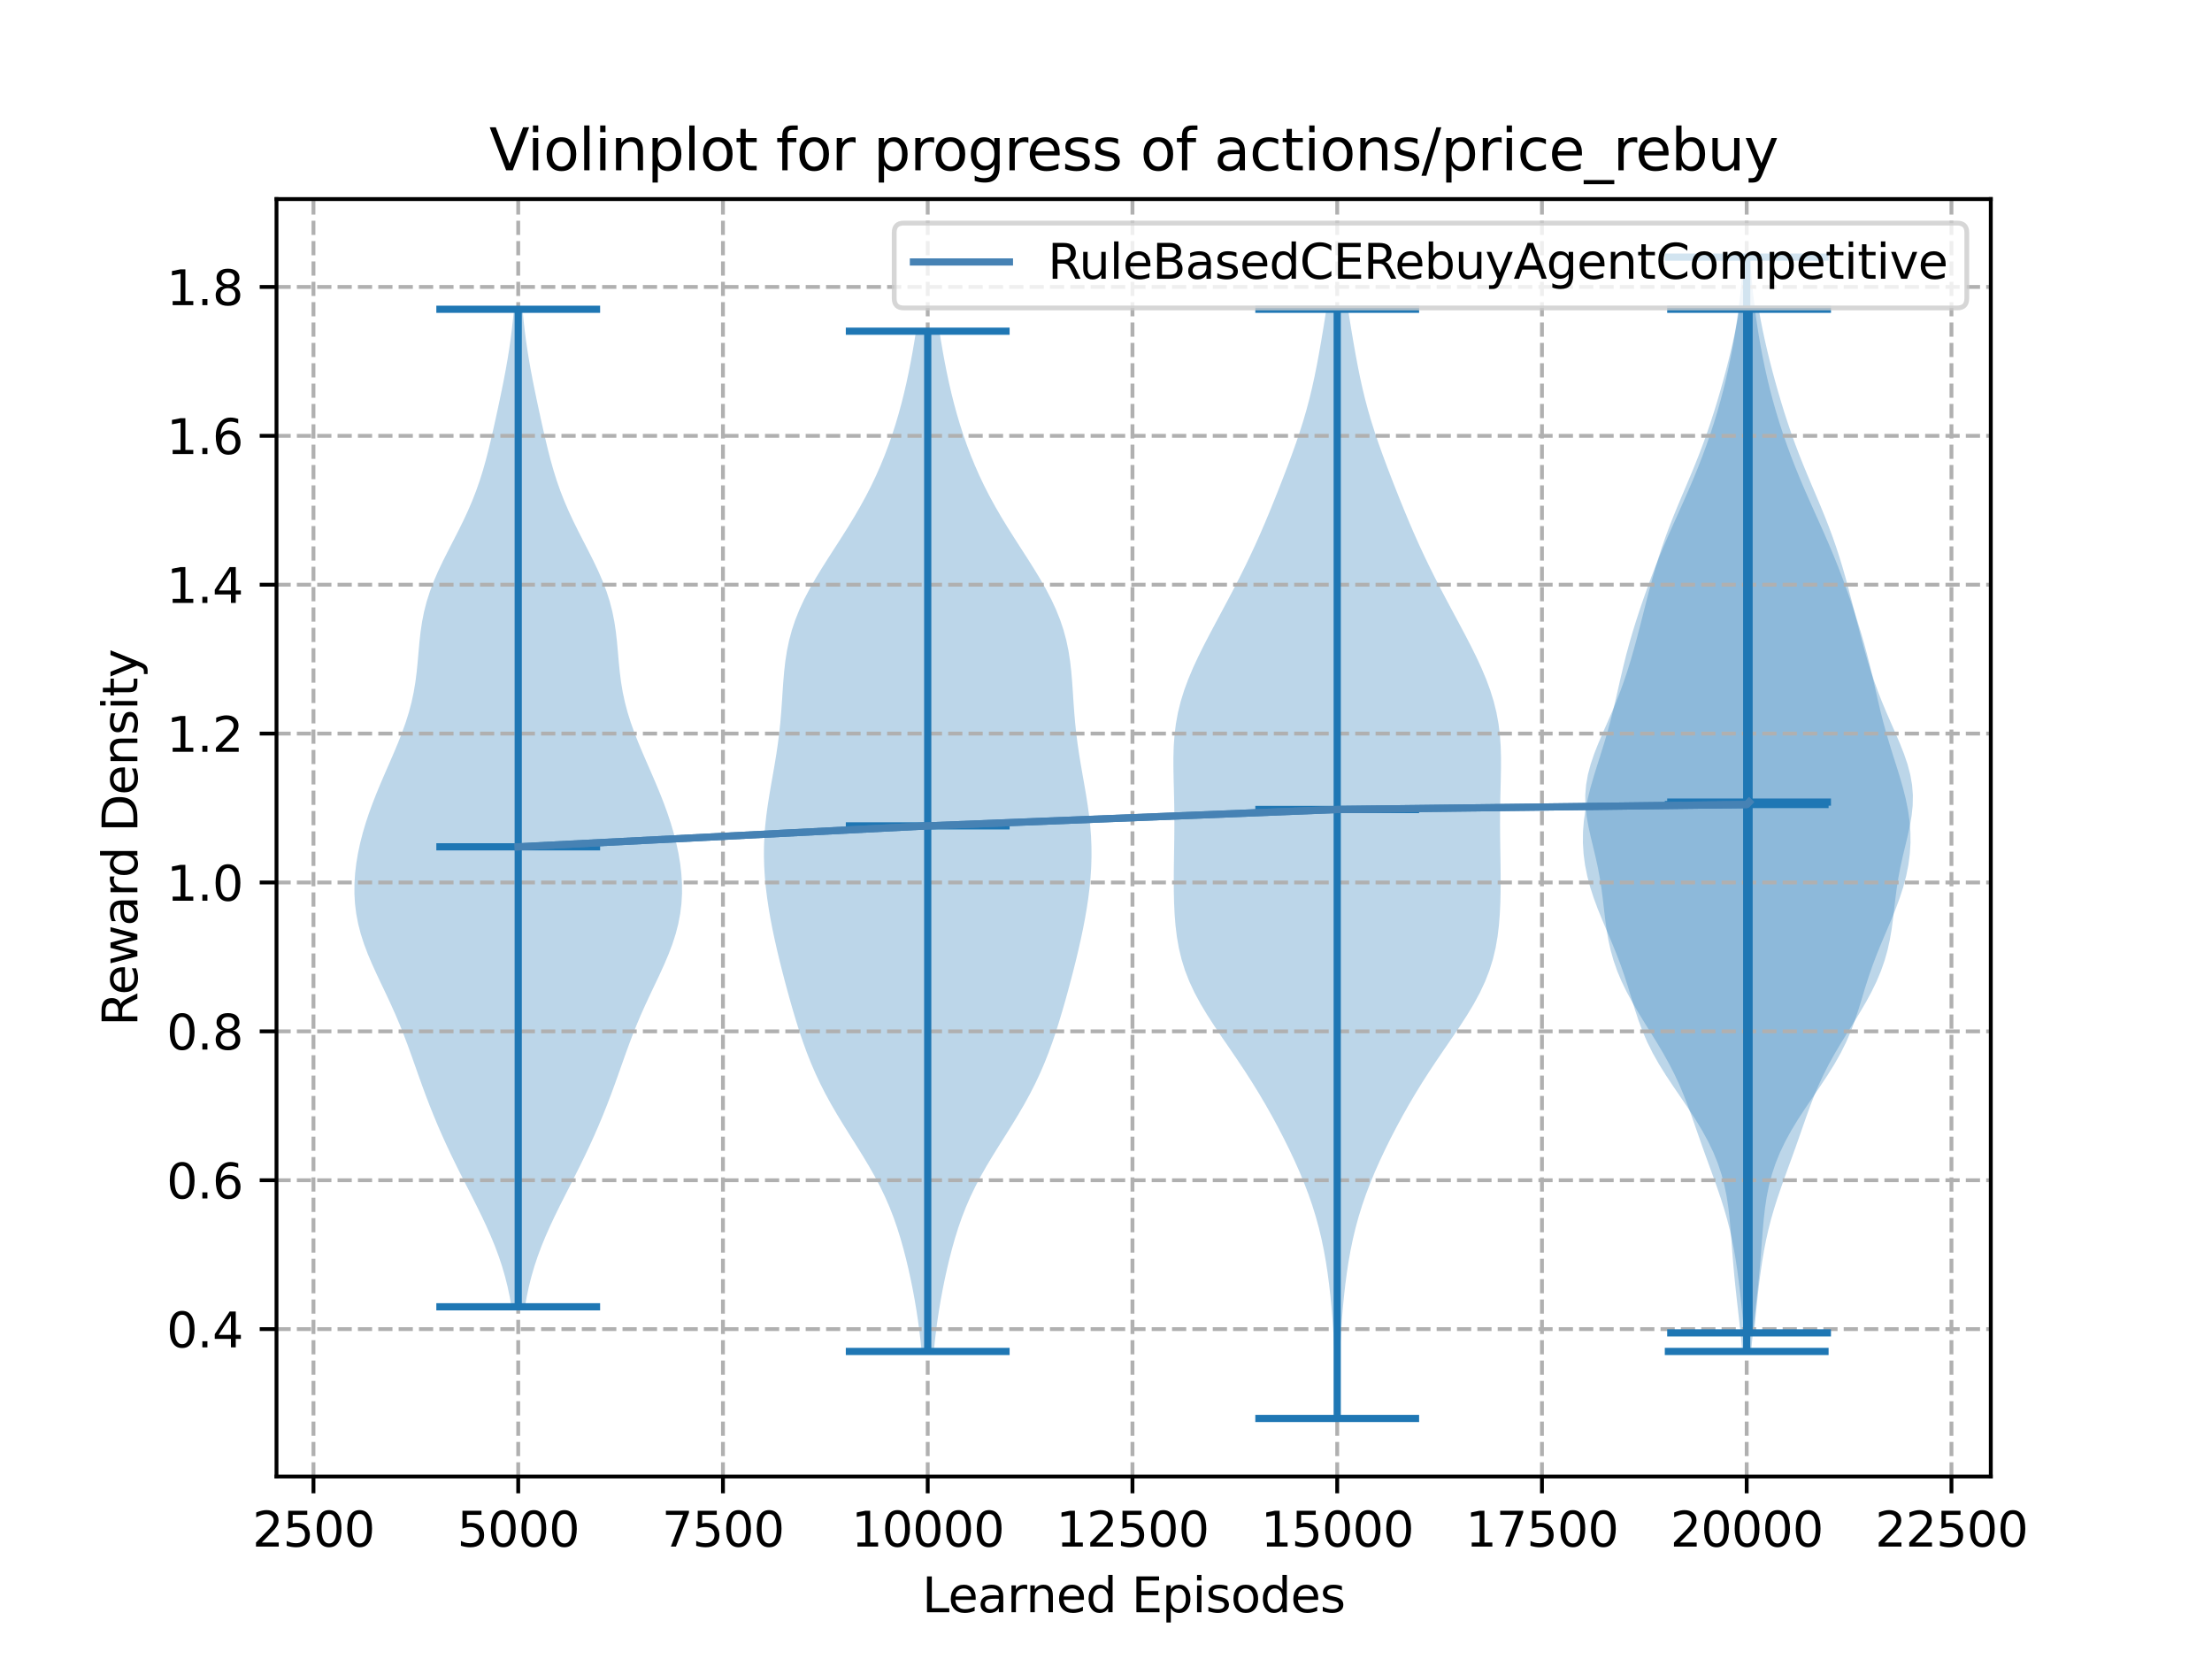 <?xml version="1.0" encoding="utf-8" standalone="no"?>
<!DOCTYPE svg PUBLIC "-//W3C//DTD SVG 1.1//EN"
  "http://www.w3.org/Graphics/SVG/1.1/DTD/svg11.dtd">
<svg xmlns:xlink="http://www.w3.org/1999/xlink" width="460.8pt" height="345.6pt" viewBox="0 0 460.8 345.6" xmlns="http://www.w3.org/2000/svg" version="1.1">
 <defs>
  <style type="text/css">*{stroke-linejoin: round; stroke-linecap: butt}</style>
 </defs>
 <g id="figure_1">
  <g id="patch_1">
   <path d="M 0 345.6 
L 460.8 345.6 
L 460.8 0 
L 0 0 
z
" style="fill: #ffffff"/>
  </g>
  <g id="axes_1">
   <g id="patch_2">
    <path d="M 57.6 307.584 
L 414.72 307.584 
L 414.72 41.472 
L 57.6 41.472 
z
" style="fill: #ffffff"/>
   </g>
   <g id="PolyCollection_1">
    <path d="M 109.357 272.226 
L 106.552 272.226 
L 106.181 270.127 
L 105.735 268.028 
L 105.208 265.929 
L 104.597 263.83 
L 103.899 261.731 
L 103.117 259.632 
L 102.256 257.533 
L 101.326 255.434 
L 100.339 253.335 
L 99.31 251.236 
L 98.254 249.137 
L 97.187 247.038 
L 96.123 244.939 
L 95.074 242.84 
L 94.052 240.741 
L 93.062 238.642 
L 92.108 236.543 
L 91.193 234.444 
L 90.318 232.345 
L 89.479 230.246 
L 88.676 228.147 
L 87.902 226.048 
L 87.149 223.949 
L 86.408 221.85 
L 85.664 219.751 
L 84.902 217.652 
L 84.108 215.553 
L 83.269 213.454 
L 82.38 211.355 
L 81.441 209.256 
L 80.463 207.157 
L 79.464 205.058 
L 78.472 202.959 
L 77.516 200.86 
L 76.627 198.761 
L 75.833 196.662 
L 75.157 194.563 
L 74.614 192.464 
L 74.212 190.365 
L 73.953 188.266 
L 73.833 186.167 
L 73.843 184.068 
L 73.976 181.969 
L 74.221 179.87 
L 74.571 177.771 
L 75.017 175.671 
L 75.554 173.572 
L 76.175 171.473 
L 76.872 169.374 
L 77.639 167.275 
L 78.465 165.176 
L 79.337 163.077 
L 80.241 160.978 
L 81.157 158.879 
L 82.066 156.78 
L 82.944 154.681 
L 83.768 152.582 
L 84.518 150.483 
L 85.176 148.384 
L 85.732 146.285 
L 86.182 144.186 
L 86.533 142.087 
L 86.8 139.988 
L 87.009 137.889 
L 87.191 135.79 
L 87.381 133.691 
L 87.617 131.592 
L 87.93 129.493 
L 88.348 127.394 
L 88.889 125.295 
L 89.56 123.196 
L 90.357 121.097 
L 91.265 118.998 
L 92.262 116.899 
L 93.317 114.8 
L 94.397 112.701 
L 95.469 110.602 
L 96.506 108.503 
L 97.483 106.404 
L 98.384 104.305 
L 99.201 102.206 
L 99.936 100.107 
L 100.595 98.008 
L 101.189 95.909 
L 101.733 93.81 
L 102.241 91.711 
L 102.724 89.612 
L 103.192 87.513 
L 103.649 85.414 
L 104.097 83.315 
L 104.534 81.216 
L 104.953 79.117 
L 105.351 77.018 
L 105.721 74.918 
L 106.059 72.819 
L 106.362 70.72 
L 106.629 68.621 
L 106.861 66.522 
L 107.06 64.423 
L 108.849 64.423 
L 108.849 64.423 
L 109.048 66.522 
L 109.28 68.621 
L 109.548 70.72 
L 109.851 72.819 
L 110.189 74.918 
L 110.559 77.018 
L 110.956 79.117 
L 111.376 81.216 
L 111.812 83.315 
L 112.26 85.414 
L 112.718 87.513 
L 113.186 89.612 
L 113.669 91.711 
L 114.177 93.81 
L 114.72 95.909 
L 115.315 98.008 
L 115.973 100.107 
L 116.708 102.206 
L 117.526 104.305 
L 118.427 106.404 
L 119.404 108.503 
L 120.44 110.602 
L 121.513 112.701 
L 122.593 114.8 
L 123.648 116.899 
L 124.644 118.998 
L 125.553 121.097 
L 126.35 123.196 
L 127.021 125.295 
L 127.562 127.394 
L 127.98 129.493 
L 128.293 131.592 
L 128.528 133.691 
L 128.719 135.79 
L 128.901 137.889 
L 129.11 139.988 
L 129.377 142.087 
L 129.728 144.186 
L 130.178 146.285 
L 130.733 148.384 
L 131.392 150.483 
L 132.142 152.582 
L 132.966 154.681 
L 133.844 156.78 
L 134.752 158.879 
L 135.669 160.978 
L 136.573 163.077 
L 137.445 165.176 
L 138.271 167.275 
L 139.037 169.374 
L 139.735 171.473 
L 140.356 173.572 
L 140.892 175.671 
L 141.339 177.771 
L 141.689 179.87 
L 141.934 181.969 
L 142.066 184.068 
L 142.077 186.167 
L 141.956 188.266 
L 141.697 190.365 
L 141.296 192.464 
L 140.753 194.563 
L 140.077 196.662 
L 139.283 198.761 
L 138.394 200.86 
L 137.437 202.959 
L 136.445 205.058 
L 135.447 207.157 
L 134.469 209.256 
L 133.53 211.355 
L 132.641 213.454 
L 131.802 215.553 
L 131.008 217.652 
L 130.246 219.751 
L 129.502 221.85 
L 128.76 223.949 
L 128.008 226.048 
L 127.234 228.147 
L 126.43 230.246 
L 125.592 232.345 
L 124.716 234.444 
L 123.802 236.543 
L 122.848 238.642 
L 121.858 240.741 
L 120.835 242.84 
L 119.787 244.939 
L 118.723 247.038 
L 117.656 249.137 
L 116.6 251.236 
L 115.57 253.335 
L 114.584 255.434 
L 113.654 257.533 
L 112.793 259.632 
L 112.011 261.731 
L 111.313 263.83 
L 110.701 265.929 
L 110.175 268.028 
L 109.729 270.127 
L 109.357 272.226 
z
" clip-path="url(#p56f4f06708)" style="fill: #1f77b4; fill-opacity: 0.3"/>
   </g>
   <g id="PolyCollection_2">
    <path d="M 194.521 281.531 
L 191.999 281.531 
L 191.775 279.384 
L 191.52 277.238 
L 191.231 275.091 
L 190.907 272.944 
L 190.547 270.797 
L 190.15 268.65 
L 189.715 266.504 
L 189.244 264.357 
L 188.732 262.21 
L 188.176 260.063 
L 187.567 257.917 
L 186.894 255.77 
L 186.146 253.623 
L 185.31 251.476 
L 184.378 249.33 
L 183.345 247.183 
L 182.213 245.036 
L 180.995 242.889 
L 179.706 240.742 
L 178.373 238.596 
L 177.02 236.449 
L 175.678 234.302 
L 174.372 232.155 
L 173.124 230.009 
L 171.948 227.862 
L 170.856 225.715 
L 169.848 223.568 
L 168.924 221.422 
L 168.075 219.275 
L 167.294 217.128 
L 166.568 214.981 
L 165.888 212.835 
L 165.243 210.688 
L 164.625 208.541 
L 164.03 206.394 
L 163.454 204.247 
L 162.897 202.101 
L 162.36 199.954 
L 161.848 197.807 
L 161.364 195.66 
L 160.912 193.514 
L 160.499 191.367 
L 160.129 189.22 
L 159.808 187.073 
L 159.542 184.927 
L 159.338 182.78 
L 159.202 180.633 
L 159.138 178.486 
L 159.151 176.339 
L 159.241 174.193 
L 159.405 172.046 
L 159.639 169.899 
L 159.931 167.752 
L 160.269 165.606 
L 160.636 163.459 
L 161.015 161.312 
L 161.387 159.165 
L 161.737 157.019 
L 162.052 154.872 
L 162.324 152.725 
L 162.549 150.578 
L 162.733 148.431 
L 162.887 146.285 
L 163.026 144.138 
L 163.175 141.991 
L 163.359 139.844 
L 163.605 137.698 
L 163.939 135.551 
L 164.386 133.404 
L 164.963 131.257 
L 165.68 129.111 
L 166.54 126.964 
L 167.538 124.817 
L 168.66 122.67 
L 169.886 120.524 
L 171.192 118.377 
L 172.55 116.23 
L 173.931 114.083 
L 175.31 111.936 
L 176.663 109.79 
L 177.969 107.643 
L 179.214 105.496 
L 180.388 103.349 
L 181.486 101.203 
L 182.508 99.056 
L 183.454 96.909 
L 184.329 94.762 
L 185.138 92.616 
L 185.885 90.469 
L 186.574 88.322 
L 187.21 86.175 
L 187.796 84.028 
L 188.335 81.882 
L 188.831 79.735 
L 189.288 77.588 
L 189.712 75.441 
L 190.106 73.295 
L 190.475 71.148 
L 190.823 69.001 
L 195.697 69.001 
L 195.697 69.001 
L 196.045 71.148 
L 196.414 73.295 
L 196.808 75.441 
L 197.232 77.588 
L 197.689 79.735 
L 198.185 81.882 
L 198.724 84.028 
L 199.31 86.175 
L 199.946 88.322 
L 200.635 90.469 
L 201.382 92.616 
L 202.191 94.762 
L 203.066 96.909 
L 204.012 99.056 
L 205.034 101.203 
L 206.132 103.349 
L 207.306 105.496 
L 208.551 107.643 
L 209.857 109.79 
L 211.21 111.936 
L 212.589 114.083 
L 213.97 116.23 
L 215.328 118.377 
L 216.634 120.524 
L 217.86 122.67 
L 218.982 124.817 
L 219.98 126.964 
L 220.84 129.111 
L 221.557 131.257 
L 222.134 133.404 
L 222.581 135.551 
L 222.915 137.698 
L 223.161 139.844 
L 223.345 141.991 
L 223.494 144.138 
L 223.633 146.285 
L 223.787 148.431 
L 223.971 150.578 
L 224.196 152.725 
L 224.468 154.872 
L 224.783 157.019 
L 225.133 159.165 
L 225.505 161.312 
L 225.884 163.459 
L 226.251 165.606 
L 226.589 167.752 
L 226.881 169.899 
L 227.115 172.046 
L 227.279 174.193 
L 227.369 176.339 
L 227.382 178.486 
L 227.318 180.633 
L 227.182 182.78 
L 226.978 184.927 
L 226.712 187.073 
L 226.391 189.22 
L 226.021 191.367 
L 225.608 193.514 
L 225.156 195.66 
L 224.672 197.807 
L 224.16 199.954 
L 223.623 202.101 
L 223.066 204.247 
L 222.49 206.394 
L 221.895 208.541 
L 221.277 210.688 
L 220.632 212.835 
L 219.952 214.981 
L 219.226 217.128 
L 218.445 219.275 
L 217.596 221.422 
L 216.672 223.568 
L 215.664 225.715 
L 214.572 227.862 
L 213.396 230.009 
L 212.148 232.155 
L 210.842 234.302 
L 209.5 236.449 
L 208.147 238.596 
L 206.814 240.742 
L 205.525 242.889 
L 204.307 245.036 
L 203.175 247.183 
L 202.142 249.33 
L 201.21 251.476 
L 200.374 253.623 
L 199.626 255.77 
L 198.953 257.917 
L 198.344 260.063 
L 197.788 262.21 
L 197.276 264.357 
L 196.805 266.504 
L 196.37 268.65 
L 195.973 270.797 
L 195.613 272.944 
L 195.289 275.091 
L 195 277.238 
L 194.745 279.384 
L 194.521 281.531 
z
" clip-path="url(#p56f4f06708)" style="fill: #1f77b4; fill-opacity: 0.3"/>
   </g>
   <g id="PolyCollection_3">
    <path d="M 278.892 295.488 
L 278.239 295.488 
L 278.215 293.154 
L 278.19 290.82 
L 278.157 288.486 
L 278.113 286.152 
L 278.051 283.818 
L 277.967 281.484 
L 277.857 279.15 
L 277.72 276.816 
L 277.555 274.482 
L 277.358 272.148 
L 277.129 269.814 
L 276.864 267.48 
L 276.557 265.146 
L 276.2 262.812 
L 275.785 260.478 
L 275.303 258.144 
L 274.746 255.81 
L 274.108 253.476 
L 273.385 251.142 
L 272.578 248.808 
L 271.689 246.474 
L 270.723 244.14 
L 269.687 241.806 
L 268.588 239.472 
L 267.432 237.138 
L 266.223 234.804 
L 264.961 232.47 
L 263.644 230.136 
L 262.268 227.802 
L 260.83 225.468 
L 259.331 223.134 
L 257.779 220.8 
L 256.19 218.466 
L 254.591 216.132 
L 253.017 213.798 
L 251.507 211.465 
L 250.105 209.131 
L 248.845 206.797 
L 247.755 204.463 
L 246.847 202.129 
L 246.123 199.795 
L 245.568 197.461 
L 245.162 195.127 
L 244.88 192.793 
L 244.695 190.459 
L 244.584 188.125 
L 244.529 185.791 
L 244.515 183.457 
L 244.53 181.123 
L 244.562 178.789 
L 244.599 176.455 
L 244.63 174.121 
L 244.645 171.787 
L 244.637 169.453 
L 244.604 167.119 
L 244.551 164.785 
L 244.492 162.451 
L 244.447 160.117 
L 244.443 157.783 
L 244.509 155.449 
L 244.673 153.115 
L 244.96 150.781 
L 245.388 148.447 
L 245.964 146.113 
L 246.689 143.779 
L 247.553 141.445 
L 248.537 139.111 
L 249.622 136.777 
L 250.781 134.443 
L 251.991 132.109 
L 253.231 129.775 
L 254.481 127.441 
L 255.726 125.107 
L 256.954 122.773 
L 258.154 120.439 
L 259.32 118.105 
L 260.445 115.771 
L 261.528 113.437 
L 262.57 111.103 
L 263.575 108.769 
L 264.548 106.435 
L 265.495 104.101 
L 266.423 101.767 
L 267.334 99.433 
L 268.226 97.099 
L 269.095 94.765 
L 269.931 92.431 
L 270.724 90.097 
L 271.465 87.763 
L 272.148 85.429 
L 272.77 83.095 
L 273.333 80.761 
L 273.845 78.427 
L 274.314 76.093 
L 274.75 73.759 
L 275.162 71.425 
L 275.557 69.091 
L 275.938 66.757 
L 276.306 64.423 
L 280.824 64.423 
L 280.824 64.423 
L 281.192 66.757 
L 281.573 69.091 
L 281.968 71.425 
L 282.38 73.759 
L 282.816 76.093 
L 283.285 78.427 
L 283.797 80.761 
L 284.361 83.095 
L 284.983 85.429 
L 285.666 87.763 
L 286.407 90.097 
L 287.2 92.431 
L 288.036 94.765 
L 288.904 97.099 
L 289.796 99.433 
L 290.707 101.767 
L 291.635 104.101 
L 292.583 106.435 
L 293.556 108.769 
L 294.56 111.103 
L 295.602 113.437 
L 296.685 115.771 
L 297.811 118.105 
L 298.976 120.439 
L 300.177 122.773 
L 301.404 125.107 
L 302.65 127.441 
L 303.9 129.775 
L 305.139 132.109 
L 306.35 134.443 
L 307.509 136.777 
L 308.593 139.111 
L 309.578 141.445 
L 310.441 143.779 
L 311.166 146.113 
L 311.743 148.447 
L 312.17 150.781 
L 312.457 153.115 
L 312.621 155.449 
L 312.687 157.783 
L 312.683 160.117 
L 312.639 162.451 
L 312.58 164.785 
L 312.527 167.119 
L 312.494 169.453 
L 312.486 171.787 
L 312.501 174.121 
L 312.532 176.455 
L 312.569 178.789 
L 312.6 181.123 
L 312.615 183.457 
L 312.601 185.791 
L 312.546 188.125 
L 312.436 190.459 
L 312.251 192.793 
L 311.968 195.127 
L 311.562 197.461 
L 311.008 199.795 
L 310.283 202.129 
L 309.376 204.463 
L 308.285 206.797 
L 307.026 209.131 
L 305.623 211.465 
L 304.114 213.798 
L 302.539 216.132 
L 300.94 218.466 
L 299.351 220.8 
L 297.799 223.134 
L 296.3 225.468 
L 294.863 227.802 
L 293.487 230.136 
L 292.17 232.47 
L 290.907 234.804 
L 289.698 237.138 
L 288.542 239.472 
L 287.443 241.806 
L 286.407 244.14 
L 285.441 246.474 
L 284.552 248.808 
L 283.745 251.142 
L 283.023 253.476 
L 282.385 255.81 
L 281.828 258.144 
L 281.346 260.478 
L 280.931 262.812 
L 280.574 265.146 
L 280.266 267.48 
L 280.001 269.814 
L 279.772 272.148 
L 279.576 274.482 
L 279.41 276.816 
L 279.273 279.15 
L 279.164 281.484 
L 279.08 283.818 
L 279.018 286.152 
L 278.973 288.486 
L 278.941 290.82 
L 278.915 293.154 
L 278.892 295.488 
z
" clip-path="url(#p56f4f06708)" style="fill: #1f77b4; fill-opacity: 0.3"/>
   </g>
   <g id="PolyCollection_4">
    <path d="M 364.796 281.531 
L 362.945 281.531 
L 362.735 279.228 
L 362.501 276.926 
L 362.251 274.623 
L 361.991 272.32 
L 361.733 270.018 
L 361.485 267.715 
L 361.257 265.412 
L 361.053 263.11 
L 360.87 260.807 
L 360.698 258.505 
L 360.521 256.202 
L 360.315 253.899 
L 360.052 251.597 
L 359.702 249.294 
L 359.237 246.991 
L 358.631 244.689 
L 357.868 242.386 
L 356.935 240.083 
L 355.834 237.781 
L 354.573 235.478 
L 353.175 233.175 
L 351.674 230.873 
L 350.112 228.57 
L 348.542 226.267 
L 347.015 223.965 
L 345.582 221.662 
L 344.281 219.359 
L 343.135 217.057 
L 342.144 214.754 
L 341.289 212.451 
L 340.533 210.149 
L 339.829 207.846 
L 339.128 205.543 
L 338.388 203.241 
L 337.583 200.938 
L 336.705 198.635 
L 335.763 196.333 
L 334.786 194.03 
L 333.809 191.727 
L 332.873 189.425 
L 332.016 187.122 
L 331.27 184.819 
L 330.658 182.517 
L 330.195 180.214 
L 329.891 177.911 
L 329.748 175.609 
L 329.769 173.306 
L 329.949 171.004 
L 330.279 168.701 
L 330.746 166.398 
L 331.326 164.096 
L 331.99 161.793 
L 332.704 159.49 
L 333.435 157.188 
L 334.152 154.885 
L 334.832 152.582 
L 335.464 150.28 
L 336.046 147.977 
L 336.589 145.674 
L 337.112 143.372 
L 337.635 141.069 
L 338.178 138.766 
L 338.756 136.464 
L 339.379 134.161 
L 340.047 131.858 
L 340.758 129.556 
L 341.506 127.253 
L 342.288 124.95 
L 343.102 122.648 
L 343.951 120.345 
L 344.836 118.042 
L 345.763 115.74 
L 346.729 113.437 
L 347.729 111.134 
L 348.755 108.832 
L 349.79 106.529 
L 350.821 104.226 
L 351.832 101.924 
L 352.812 99.621 
L 353.751 97.318 
L 354.645 95.016 
L 355.492 92.713 
L 356.291 90.411 
L 357.042 88.108 
L 357.746 85.805 
L 358.401 83.503 
L 359.009 81.2 
L 359.57 78.897 
L 360.087 76.595 
L 360.56 74.292 
L 360.994 71.989 
L 361.389 69.687 
L 361.747 67.384 
L 362.069 65.081 
L 362.357 62.779 
L 362.609 60.476 
L 362.829 58.173 
L 363.017 55.871 
L 363.176 53.568 
L 364.565 53.568 
L 364.565 53.568 
L 364.724 55.871 
L 364.912 58.173 
L 365.132 60.476 
L 365.384 62.779 
L 365.671 65.081 
L 365.994 67.384 
L 366.352 69.687 
L 366.747 71.989 
L 367.18 74.292 
L 367.654 76.595 
L 368.17 78.897 
L 368.732 81.2 
L 369.34 83.503 
L 369.995 85.805 
L 370.698 88.108 
L 371.45 90.411 
L 372.249 92.713 
L 373.096 95.016 
L 373.99 97.318 
L 374.929 99.621 
L 375.909 101.924 
L 376.92 104.226 
L 377.95 106.529 
L 378.986 108.832 
L 380.012 111.134 
L 381.012 113.437 
L 381.978 115.74 
L 382.904 118.042 
L 383.79 120.345 
L 384.638 122.648 
L 385.453 124.95 
L 386.235 127.253 
L 386.983 129.556 
L 387.694 131.858 
L 388.362 134.161 
L 388.985 136.464 
L 389.563 138.766 
L 390.106 141.069 
L 390.629 143.372 
L 391.152 145.674 
L 391.695 147.977 
L 392.277 150.28 
L 392.909 152.582 
L 393.589 154.885 
L 394.305 157.188 
L 395.036 159.49 
L 395.751 161.793 
L 396.415 164.096 
L 396.995 166.398 
L 397.461 168.701 
L 397.792 171.004 
L 397.972 173.306 
L 397.993 175.609 
L 397.85 177.911 
L 397.546 180.214 
L 397.083 182.517 
L 396.471 184.819 
L 395.725 187.122 
L 394.868 189.425 
L 393.932 191.727 
L 392.955 194.03 
L 391.978 196.333 
L 391.036 198.635 
L 390.158 200.938 
L 389.353 203.241 
L 388.613 205.543 
L 387.912 207.846 
L 387.208 210.149 
L 386.452 212.451 
L 385.597 214.754 
L 384.606 217.057 
L 383.459 219.359 
L 382.159 221.662 
L 380.726 223.965 
L 379.199 226.267 
L 377.629 228.57 
L 376.067 230.873 
L 374.565 233.175 
L 373.168 235.478 
L 371.907 237.781 
L 370.806 240.083 
L 369.873 242.386 
L 369.11 244.689 
L 368.504 246.991 
L 368.039 249.294 
L 367.689 251.597 
L 367.426 253.899 
L 367.22 256.202 
L 367.043 258.505 
L 366.871 260.807 
L 366.688 263.11 
L 366.483 265.412 
L 366.256 267.715 
L 366.008 270.018 
L 365.75 272.32 
L 365.49 274.623 
L 365.239 276.926 
L 365.006 279.228 
L 364.796 281.531 
z
" clip-path="url(#p56f4f06708)" style="fill: #1f77b4; fill-opacity: 0.3"/>
   </g>
   <g id="PolyCollection_5">
    <path d="M 365.42 277.654 
L 363.31 277.654 
L 363.121 275.5 
L 362.918 273.346 
L 362.699 271.193 
L 362.463 269.039 
L 362.206 266.885 
L 361.922 264.731 
L 361.602 262.577 
L 361.237 260.423 
L 360.816 258.27 
L 360.331 256.116 
L 359.778 253.962 
L 359.157 251.808 
L 358.475 249.654 
L 357.743 247.5 
L 356.977 245.346 
L 356.194 243.193 
L 355.411 241.039 
L 354.637 238.885 
L 353.878 236.731 
L 353.126 234.577 
L 352.367 232.423 
L 351.581 230.27 
L 350.744 228.116 
L 349.832 225.962 
L 348.829 223.808 
L 347.726 221.654 
L 346.529 219.5 
L 345.253 217.346 
L 343.925 215.193 
L 342.582 213.039 
L 341.261 210.885 
L 340.002 208.731 
L 338.837 206.577 
L 337.795 204.423 
L 336.893 202.27 
L 336.139 200.116 
L 335.529 197.962 
L 335.05 195.808 
L 334.679 193.654 
L 334.386 191.5 
L 334.134 189.346 
L 333.885 187.193 
L 333.606 185.039 
L 333.269 182.885 
L 332.863 180.731 
L 332.392 178.577 
L 331.878 176.423 
L 331.359 174.27 
L 330.885 172.116 
L 330.51 169.962 
L 330.283 167.808 
L 330.243 165.654 
L 330.412 163.5 
L 330.791 161.346 
L 331.362 159.193 
L 332.095 157.039 
L 332.945 154.885 
L 333.865 152.731 
L 334.813 150.577 
L 335.751 148.423 
L 336.65 146.27 
L 337.495 144.116 
L 338.278 141.962 
L 339.001 139.808 
L 339.67 137.654 
L 340.295 135.5 
L 340.886 133.346 
L 341.453 131.193 
L 342.005 129.039 
L 342.552 126.885 
L 343.102 124.731 
L 343.665 122.577 
L 344.249 120.423 
L 344.865 118.27 
L 345.52 116.116 
L 346.222 113.962 
L 346.975 111.808 
L 347.778 109.654 
L 348.625 107.5 
L 349.509 105.346 
L 350.416 103.193 
L 351.33 101.039 
L 352.237 98.885 
L 353.124 96.731 
L 353.979 94.577 
L 354.795 92.423 
L 355.571 90.27 
L 356.306 88.116 
L 357.004 85.962 
L 357.669 83.808 
L 358.304 81.654 
L 358.913 79.5 
L 359.496 77.346 
L 360.053 75.193 
L 360.581 73.039 
L 361.077 70.885 
L 361.539 68.731 
L 361.964 66.577 
L 362.35 64.423 
L 366.38 64.423 
L 366.38 64.423 
L 366.766 66.577 
L 367.192 68.731 
L 367.653 70.885 
L 368.15 73.039 
L 368.678 75.193 
L 369.234 77.346 
L 369.817 79.5 
L 370.426 81.654 
L 371.062 83.808 
L 371.727 85.962 
L 372.425 88.116 
L 373.16 90.27 
L 373.935 92.423 
L 374.752 94.577 
L 375.607 96.731 
L 376.493 98.885 
L 377.4 101.039 
L 378.315 103.193 
L 379.221 105.346 
L 380.105 107.5 
L 380.953 109.654 
L 381.755 111.808 
L 382.508 113.962 
L 383.21 116.116 
L 383.866 118.27 
L 384.481 120.423 
L 385.066 122.577 
L 385.628 124.731 
L 386.179 126.885 
L 386.725 129.039 
L 387.278 131.193 
L 387.845 133.346 
L 388.435 135.5 
L 389.06 137.654 
L 389.729 139.808 
L 390.452 141.962 
L 391.235 144.116 
L 392.08 146.27 
L 392.98 148.423 
L 393.917 150.577 
L 394.865 152.731 
L 395.786 154.885 
L 396.636 157.039 
L 397.368 159.193 
L 397.94 161.346 
L 398.319 163.5 
L 398.487 165.654 
L 398.448 167.808 
L 398.221 169.962 
L 397.846 172.116 
L 397.372 174.27 
L 396.853 176.423 
L 396.339 178.577 
L 395.867 180.731 
L 395.461 182.885 
L 395.124 185.039 
L 394.845 187.193 
L 394.596 189.346 
L 394.344 191.5 
L 394.051 193.654 
L 393.681 195.808 
L 393.202 197.962 
L 392.592 200.116 
L 391.837 202.27 
L 390.935 204.423 
L 389.893 206.577 
L 388.729 208.731 
L 387.469 210.885 
L 386.149 213.039 
L 384.805 215.193 
L 383.478 217.346 
L 382.202 219.5 
L 381.004 221.654 
L 379.901 223.808 
L 378.898 225.962 
L 377.986 228.116 
L 377.149 230.27 
L 376.363 232.423 
L 375.605 234.577 
L 374.853 236.731 
L 374.093 238.885 
L 373.32 241.039 
L 372.536 243.193 
L 371.754 245.346 
L 370.988 247.5 
L 370.255 249.654 
L 369.573 251.808 
L 368.952 253.962 
L 368.399 256.116 
L 367.915 258.27 
L 367.494 260.423 
L 367.128 262.577 
L 366.809 264.731 
L 366.524 266.885 
L 366.268 269.039 
L 366.032 271.193 
L 365.813 273.346 
L 365.609 275.5 
L 365.42 277.654 
z
" clip-path="url(#p56f4f06708)" style="fill: #1f77b4; fill-opacity: 0.3"/>
   </g>
   <g id="matplotlib.axis_1">
    <g id="xtick_1">
     <g id="line2d_1">
      <path d="M 65.302 307.584 
L 65.302 41.472 
" clip-path="url(#p56f4f06708)" style="fill: none; stroke-dasharray: 2.96,1.28; stroke-dashoffset: 0; stroke: #b0b0b0; stroke-width: 0.8"/>
     </g>
     <g id="line2d_2">
      <defs>
       <path id="m58711bd480" d="M 0 0 
L 0 3.5 
" style="stroke: #000000; stroke-width: 0.8"/>
      </defs>
      <g>
       <use xlink:href="#m58711bd480" x="65.302" y="307.584" style="stroke: #000000; stroke-width: 0.8"/>
      </g>
     </g>
     <g id="text_1">
      <!-- 2500 -->
      <g transform="translate(52.577 322.182)scale(0.1 -0.1)">
       <defs>
        <path id="DejaVuSans-32" d="M 1228 531 
L 3431 531 
L 3431 0 
L 469 0 
L 469 531 
Q 828 903 1448 1529 
Q 2069 2156 2228 2338 
Q 2531 2678 2651 2914 
Q 2772 3150 2772 3378 
Q 2772 3750 2511 3984 
Q 2250 4219 1831 4219 
Q 1534 4219 1204 4116 
Q 875 4013 500 3803 
L 500 4441 
Q 881 4594 1212 4672 
Q 1544 4750 1819 4750 
Q 2544 4750 2975 4387 
Q 3406 4025 3406 3419 
Q 3406 3131 3298 2873 
Q 3191 2616 2906 2266 
Q 2828 2175 2409 1742 
Q 1991 1309 1228 531 
z
" transform="scale(0.016)"/>
        <path id="DejaVuSans-35" d="M 691 4666 
L 3169 4666 
L 3169 4134 
L 1269 4134 
L 1269 2991 
Q 1406 3038 1543 3061 
Q 1681 3084 1819 3084 
Q 2600 3084 3056 2656 
Q 3513 2228 3513 1497 
Q 3513 744 3044 326 
Q 2575 -91 1722 -91 
Q 1428 -91 1123 -41 
Q 819 9 494 109 
L 494 744 
Q 775 591 1075 516 
Q 1375 441 1709 441 
Q 2250 441 2565 725 
Q 2881 1009 2881 1497 
Q 2881 1984 2565 2268 
Q 2250 2553 1709 2553 
Q 1456 2553 1204 2497 
Q 953 2441 691 2322 
L 691 4666 
z
" transform="scale(0.016)"/>
        <path id="DejaVuSans-30" d="M 2034 4250 
Q 1547 4250 1301 3770 
Q 1056 3291 1056 2328 
Q 1056 1369 1301 889 
Q 1547 409 2034 409 
Q 2525 409 2770 889 
Q 3016 1369 3016 2328 
Q 3016 3291 2770 3770 
Q 2525 4250 2034 4250 
z
M 2034 4750 
Q 2819 4750 3233 4129 
Q 3647 3509 3647 2328 
Q 3647 1150 3233 529 
Q 2819 -91 2034 -91 
Q 1250 -91 836 529 
Q 422 1150 422 2328 
Q 422 3509 836 4129 
Q 1250 4750 2034 4750 
z
" transform="scale(0.016)"/>
       </defs>
       <use xlink:href="#DejaVuSans-32"/>
       <use xlink:href="#DejaVuSans-35" x="63.623"/>
       <use xlink:href="#DejaVuSans-30" x="127.246"/>
       <use xlink:href="#DejaVuSans-30" x="190.869"/>
      </g>
     </g>
    </g>
    <g id="xtick_2">
     <g id="line2d_3">
      <path d="M 107.955 307.584 
L 107.955 41.472 
" clip-path="url(#p56f4f06708)" style="fill: none; stroke-dasharray: 2.96,1.28; stroke-dashoffset: 0; stroke: #b0b0b0; stroke-width: 0.8"/>
     </g>
     <g id="line2d_4">
      <g>
       <use xlink:href="#m58711bd480" x="107.955" y="307.584" style="stroke: #000000; stroke-width: 0.8"/>
      </g>
     </g>
     <g id="text_2">
      <!-- 5000 -->
      <g transform="translate(95.23 322.182)scale(0.1 -0.1)">
       <use xlink:href="#DejaVuSans-35"/>
       <use xlink:href="#DejaVuSans-30" x="63.623"/>
       <use xlink:href="#DejaVuSans-30" x="127.246"/>
       <use xlink:href="#DejaVuSans-30" x="190.869"/>
      </g>
     </g>
    </g>
    <g id="xtick_3">
     <g id="line2d_5">
      <path d="M 150.607 307.584 
L 150.607 41.472 
" clip-path="url(#p56f4f06708)" style="fill: none; stroke-dasharray: 2.96,1.28; stroke-dashoffset: 0; stroke: #b0b0b0; stroke-width: 0.8"/>
     </g>
     <g id="line2d_6">
      <g>
       <use xlink:href="#m58711bd480" x="150.607" y="307.584" style="stroke: #000000; stroke-width: 0.8"/>
      </g>
     </g>
     <g id="text_3">
      <!-- 7500 -->
      <g transform="translate(137.882 322.182)scale(0.1 -0.1)">
       <defs>
        <path id="DejaVuSans-37" d="M 525 4666 
L 3525 4666 
L 3525 4397 
L 1831 0 
L 1172 0 
L 2766 4134 
L 525 4134 
L 525 4666 
z
" transform="scale(0.016)"/>
       </defs>
       <use xlink:href="#DejaVuSans-37"/>
       <use xlink:href="#DejaVuSans-35" x="63.623"/>
       <use xlink:href="#DejaVuSans-30" x="127.246"/>
       <use xlink:href="#DejaVuSans-30" x="190.869"/>
      </g>
     </g>
    </g>
    <g id="xtick_4">
     <g id="line2d_7">
      <path d="M 193.26 307.584 
L 193.26 41.472 
" clip-path="url(#p56f4f06708)" style="fill: none; stroke-dasharray: 2.96,1.28; stroke-dashoffset: 0; stroke: #b0b0b0; stroke-width: 0.8"/>
     </g>
     <g id="line2d_8">
      <g>
       <use xlink:href="#m58711bd480" x="193.26" y="307.584" style="stroke: #000000; stroke-width: 0.8"/>
      </g>
     </g>
     <g id="text_4">
      <!-- 10000 -->
      <g transform="translate(177.354 322.182)scale(0.1 -0.1)">
       <defs>
        <path id="DejaVuSans-31" d="M 794 531 
L 1825 531 
L 1825 4091 
L 703 3866 
L 703 4441 
L 1819 4666 
L 2450 4666 
L 2450 531 
L 3481 531 
L 3481 0 
L 794 0 
L 794 531 
z
" transform="scale(0.016)"/>
       </defs>
       <use xlink:href="#DejaVuSans-31"/>
       <use xlink:href="#DejaVuSans-30" x="63.623"/>
       <use xlink:href="#DejaVuSans-30" x="127.246"/>
       <use xlink:href="#DejaVuSans-30" x="190.869"/>
       <use xlink:href="#DejaVuSans-30" x="254.492"/>
      </g>
     </g>
    </g>
    <g id="xtick_5">
     <g id="line2d_9">
      <path d="M 235.913 307.584 
L 235.913 41.472 
" clip-path="url(#p56f4f06708)" style="fill: none; stroke-dasharray: 2.96,1.28; stroke-dashoffset: 0; stroke: #b0b0b0; stroke-width: 0.8"/>
     </g>
     <g id="line2d_10">
      <g>
       <use xlink:href="#m58711bd480" x="235.913" y="307.584" style="stroke: #000000; stroke-width: 0.8"/>
      </g>
     </g>
     <g id="text_5">
      <!-- 12500 -->
      <g transform="translate(220.006 322.182)scale(0.1 -0.1)">
       <use xlink:href="#DejaVuSans-31"/>
       <use xlink:href="#DejaVuSans-32" x="63.623"/>
       <use xlink:href="#DejaVuSans-35" x="127.246"/>
       <use xlink:href="#DejaVuSans-30" x="190.869"/>
       <use xlink:href="#DejaVuSans-30" x="254.492"/>
      </g>
     </g>
    </g>
    <g id="xtick_6">
     <g id="line2d_11">
      <path d="M 278.565 307.584 
L 278.565 41.472 
" clip-path="url(#p56f4f06708)" style="fill: none; stroke-dasharray: 2.96,1.28; stroke-dashoffset: 0; stroke: #b0b0b0; stroke-width: 0.8"/>
     </g>
     <g id="line2d_12">
      <g>
       <use xlink:href="#m58711bd480" x="278.565" y="307.584" style="stroke: #000000; stroke-width: 0.8"/>
      </g>
     </g>
     <g id="text_6">
      <!-- 15000 -->
      <g transform="translate(262.659 322.182)scale(0.1 -0.1)">
       <use xlink:href="#DejaVuSans-31"/>
       <use xlink:href="#DejaVuSans-35" x="63.623"/>
       <use xlink:href="#DejaVuSans-30" x="127.246"/>
       <use xlink:href="#DejaVuSans-30" x="190.869"/>
       <use xlink:href="#DejaVuSans-30" x="254.492"/>
      </g>
     </g>
    </g>
    <g id="xtick_7">
     <g id="line2d_13">
      <path d="M 321.218 307.584 
L 321.218 41.472 
" clip-path="url(#p56f4f06708)" style="fill: none; stroke-dasharray: 2.96,1.28; stroke-dashoffset: 0; stroke: #b0b0b0; stroke-width: 0.8"/>
     </g>
     <g id="line2d_14">
      <g>
       <use xlink:href="#m58711bd480" x="321.218" y="307.584" style="stroke: #000000; stroke-width: 0.8"/>
      </g>
     </g>
     <g id="text_7">
      <!-- 17500 -->
      <g transform="translate(305.312 322.182)scale(0.1 -0.1)">
       <use xlink:href="#DejaVuSans-31"/>
       <use xlink:href="#DejaVuSans-37" x="63.623"/>
       <use xlink:href="#DejaVuSans-35" x="127.246"/>
       <use xlink:href="#DejaVuSans-30" x="190.869"/>
       <use xlink:href="#DejaVuSans-30" x="254.492"/>
      </g>
     </g>
    </g>
    <g id="xtick_8">
     <g id="line2d_15">
      <path d="M 363.87 307.584 
L 363.87 41.472 
" clip-path="url(#p56f4f06708)" style="fill: none; stroke-dasharray: 2.96,1.28; stroke-dashoffset: 0; stroke: #b0b0b0; stroke-width: 0.8"/>
     </g>
     <g id="line2d_16">
      <g>
       <use xlink:href="#m58711bd480" x="363.87" y="307.584" style="stroke: #000000; stroke-width: 0.8"/>
      </g>
     </g>
     <g id="text_8">
      <!-- 20000 -->
      <g transform="translate(347.964 322.182)scale(0.1 -0.1)">
       <use xlink:href="#DejaVuSans-32"/>
       <use xlink:href="#DejaVuSans-30" x="63.623"/>
       <use xlink:href="#DejaVuSans-30" x="127.246"/>
       <use xlink:href="#DejaVuSans-30" x="190.869"/>
       <use xlink:href="#DejaVuSans-30" x="254.492"/>
      </g>
     </g>
    </g>
    <g id="xtick_9">
     <g id="line2d_17">
      <path d="M 406.523 307.584 
L 406.523 41.472 
" clip-path="url(#p56f4f06708)" style="fill: none; stroke-dasharray: 2.96,1.28; stroke-dashoffset: 0; stroke: #b0b0b0; stroke-width: 0.8"/>
     </g>
     <g id="line2d_18">
      <g>
       <use xlink:href="#m58711bd480" x="406.523" y="307.584" style="stroke: #000000; stroke-width: 0.8"/>
      </g>
     </g>
     <g id="text_9">
      <!-- 22500 -->
      <g transform="translate(390.617 322.182)scale(0.1 -0.1)">
       <use xlink:href="#DejaVuSans-32"/>
       <use xlink:href="#DejaVuSans-32" x="63.623"/>
       <use xlink:href="#DejaVuSans-35" x="127.246"/>
       <use xlink:href="#DejaVuSans-30" x="190.869"/>
       <use xlink:href="#DejaVuSans-30" x="254.492"/>
      </g>
     </g>
    </g>
    <g id="text_10">
     <!-- Learned Episodes -->
     <g transform="translate(192.102 335.861)scale(0.1 -0.1)">
      <defs>
       <path id="DejaVuSans-4c" d="M 628 4666 
L 1259 4666 
L 1259 531 
L 3531 531 
L 3531 0 
L 628 0 
L 628 4666 
z
" transform="scale(0.016)"/>
       <path id="DejaVuSans-65" d="M 3597 1894 
L 3597 1613 
L 953 1613 
Q 991 1019 1311 708 
Q 1631 397 2203 397 
Q 2534 397 2845 478 
Q 3156 559 3463 722 
L 3463 178 
Q 3153 47 2828 -22 
Q 2503 -91 2169 -91 
Q 1331 -91 842 396 
Q 353 884 353 1716 
Q 353 2575 817 3079 
Q 1281 3584 2069 3584 
Q 2775 3584 3186 3129 
Q 3597 2675 3597 1894 
z
M 3022 2063 
Q 3016 2534 2758 2815 
Q 2500 3097 2075 3097 
Q 1594 3097 1305 2825 
Q 1016 2553 972 2059 
L 3022 2063 
z
" transform="scale(0.016)"/>
       <path id="DejaVuSans-61" d="M 2194 1759 
Q 1497 1759 1228 1600 
Q 959 1441 959 1056 
Q 959 750 1161 570 
Q 1363 391 1709 391 
Q 2188 391 2477 730 
Q 2766 1069 2766 1631 
L 2766 1759 
L 2194 1759 
z
M 3341 1997 
L 3341 0 
L 2766 0 
L 2766 531 
Q 2569 213 2275 61 
Q 1981 -91 1556 -91 
Q 1019 -91 701 211 
Q 384 513 384 1019 
Q 384 1609 779 1909 
Q 1175 2209 1959 2209 
L 2766 2209 
L 2766 2266 
Q 2766 2663 2505 2880 
Q 2244 3097 1772 3097 
Q 1472 3097 1187 3025 
Q 903 2953 641 2809 
L 641 3341 
Q 956 3463 1253 3523 
Q 1550 3584 1831 3584 
Q 2591 3584 2966 3190 
Q 3341 2797 3341 1997 
z
" transform="scale(0.016)"/>
       <path id="DejaVuSans-72" d="M 2631 2963 
Q 2534 3019 2420 3045 
Q 2306 3072 2169 3072 
Q 1681 3072 1420 2755 
Q 1159 2438 1159 1844 
L 1159 0 
L 581 0 
L 581 3500 
L 1159 3500 
L 1159 2956 
Q 1341 3275 1631 3429 
Q 1922 3584 2338 3584 
Q 2397 3584 2469 3576 
Q 2541 3569 2628 3553 
L 2631 2963 
z
" transform="scale(0.016)"/>
       <path id="DejaVuSans-6e" d="M 3513 2113 
L 3513 0 
L 2938 0 
L 2938 2094 
Q 2938 2591 2744 2837 
Q 2550 3084 2163 3084 
Q 1697 3084 1428 2787 
Q 1159 2491 1159 1978 
L 1159 0 
L 581 0 
L 581 3500 
L 1159 3500 
L 1159 2956 
Q 1366 3272 1645 3428 
Q 1925 3584 2291 3584 
Q 2894 3584 3203 3211 
Q 3513 2838 3513 2113 
z
" transform="scale(0.016)"/>
       <path id="DejaVuSans-64" d="M 2906 2969 
L 2906 4863 
L 3481 4863 
L 3481 0 
L 2906 0 
L 2906 525 
Q 2725 213 2448 61 
Q 2172 -91 1784 -91 
Q 1150 -91 751 415 
Q 353 922 353 1747 
Q 353 2572 751 3078 
Q 1150 3584 1784 3584 
Q 2172 3584 2448 3432 
Q 2725 3281 2906 2969 
z
M 947 1747 
Q 947 1113 1208 752 
Q 1469 391 1925 391 
Q 2381 391 2643 752 
Q 2906 1113 2906 1747 
Q 2906 2381 2643 2742 
Q 2381 3103 1925 3103 
Q 1469 3103 1208 2742 
Q 947 2381 947 1747 
z
" transform="scale(0.016)"/>
       <path id="DejaVuSans-20" transform="scale(0.016)"/>
       <path id="DejaVuSans-45" d="M 628 4666 
L 3578 4666 
L 3578 4134 
L 1259 4134 
L 1259 2753 
L 3481 2753 
L 3481 2222 
L 1259 2222 
L 1259 531 
L 3634 531 
L 3634 0 
L 628 0 
L 628 4666 
z
" transform="scale(0.016)"/>
       <path id="DejaVuSans-70" d="M 1159 525 
L 1159 -1331 
L 581 -1331 
L 581 3500 
L 1159 3500 
L 1159 2969 
Q 1341 3281 1617 3432 
Q 1894 3584 2278 3584 
Q 2916 3584 3314 3078 
Q 3713 2572 3713 1747 
Q 3713 922 3314 415 
Q 2916 -91 2278 -91 
Q 1894 -91 1617 61 
Q 1341 213 1159 525 
z
M 3116 1747 
Q 3116 2381 2855 2742 
Q 2594 3103 2138 3103 
Q 1681 3103 1420 2742 
Q 1159 2381 1159 1747 
Q 1159 1113 1420 752 
Q 1681 391 2138 391 
Q 2594 391 2855 752 
Q 3116 1113 3116 1747 
z
" transform="scale(0.016)"/>
       <path id="DejaVuSans-69" d="M 603 3500 
L 1178 3500 
L 1178 0 
L 603 0 
L 603 3500 
z
M 603 4863 
L 1178 4863 
L 1178 4134 
L 603 4134 
L 603 4863 
z
" transform="scale(0.016)"/>
       <path id="DejaVuSans-73" d="M 2834 3397 
L 2834 2853 
Q 2591 2978 2328 3040 
Q 2066 3103 1784 3103 
Q 1356 3103 1142 2972 
Q 928 2841 928 2578 
Q 928 2378 1081 2264 
Q 1234 2150 1697 2047 
L 1894 2003 
Q 2506 1872 2764 1633 
Q 3022 1394 3022 966 
Q 3022 478 2636 193 
Q 2250 -91 1575 -91 
Q 1294 -91 989 -36 
Q 684 19 347 128 
L 347 722 
Q 666 556 975 473 
Q 1284 391 1588 391 
Q 1994 391 2212 530 
Q 2431 669 2431 922 
Q 2431 1156 2273 1281 
Q 2116 1406 1581 1522 
L 1381 1569 
Q 847 1681 609 1914 
Q 372 2147 372 2553 
Q 372 3047 722 3315 
Q 1072 3584 1716 3584 
Q 2034 3584 2315 3537 
Q 2597 3491 2834 3397 
z
" transform="scale(0.016)"/>
       <path id="DejaVuSans-6f" d="M 1959 3097 
Q 1497 3097 1228 2736 
Q 959 2375 959 1747 
Q 959 1119 1226 758 
Q 1494 397 1959 397 
Q 2419 397 2687 759 
Q 2956 1122 2956 1747 
Q 2956 2369 2687 2733 
Q 2419 3097 1959 3097 
z
M 1959 3584 
Q 2709 3584 3137 3096 
Q 3566 2609 3566 1747 
Q 3566 888 3137 398 
Q 2709 -91 1959 -91 
Q 1206 -91 779 398 
Q 353 888 353 1747 
Q 353 2609 779 3096 
Q 1206 3584 1959 3584 
z
" transform="scale(0.016)"/>
      </defs>
      <use xlink:href="#DejaVuSans-4c"/>
      <use xlink:href="#DejaVuSans-65" x="53.963"/>
      <use xlink:href="#DejaVuSans-61" x="115.486"/>
      <use xlink:href="#DejaVuSans-72" x="176.766"/>
      <use xlink:href="#DejaVuSans-6e" x="216.129"/>
      <use xlink:href="#DejaVuSans-65" x="279.508"/>
      <use xlink:href="#DejaVuSans-64" x="341.031"/>
      <use xlink:href="#DejaVuSans-20" x="404.508"/>
      <use xlink:href="#DejaVuSans-45" x="436.295"/>
      <use xlink:href="#DejaVuSans-70" x="499.479"/>
      <use xlink:href="#DejaVuSans-69" x="562.955"/>
      <use xlink:href="#DejaVuSans-73" x="590.738"/>
      <use xlink:href="#DejaVuSans-6f" x="642.838"/>
      <use xlink:href="#DejaVuSans-64" x="704.02"/>
      <use xlink:href="#DejaVuSans-65" x="767.496"/>
      <use xlink:href="#DejaVuSans-73" x="829.02"/>
     </g>
    </g>
   </g>
   <g id="matplotlib.axis_2">
    <g id="ytick_1">
     <g id="line2d_19">
      <path d="M 57.6 276.879 
L 414.72 276.879 
" clip-path="url(#p56f4f06708)" style="fill: none; stroke-dasharray: 2.96,1.28; stroke-dashoffset: 0; stroke: #b0b0b0; stroke-width: 0.8"/>
     </g>
     <g id="line2d_20">
      <defs>
       <path id="m7d4fd4b7e8" d="M 0 0 
L -3.5 0 
" style="stroke: #000000; stroke-width: 0.8"/>
      </defs>
      <g>
       <use xlink:href="#m7d4fd4b7e8" x="57.6" y="276.879" style="stroke: #000000; stroke-width: 0.8"/>
      </g>
     </g>
     <g id="text_11">
      <!-- 0.4 -->
      <g transform="translate(34.697 280.678)scale(0.1 -0.1)">
       <defs>
        <path id="DejaVuSans-2e" d="M 684 794 
L 1344 794 
L 1344 0 
L 684 0 
L 684 794 
z
" transform="scale(0.016)"/>
        <path id="DejaVuSans-34" d="M 2419 4116 
L 825 1625 
L 2419 1625 
L 2419 4116 
z
M 2253 4666 
L 3047 4666 
L 3047 1625 
L 3713 1625 
L 3713 1100 
L 3047 1100 
L 3047 0 
L 2419 0 
L 2419 1100 
L 313 1100 
L 313 1709 
L 2253 4666 
z
" transform="scale(0.016)"/>
       </defs>
       <use xlink:href="#DejaVuSans-30"/>
       <use xlink:href="#DejaVuSans-2e" x="63.623"/>
       <use xlink:href="#DejaVuSans-34" x="95.41"/>
      </g>
     </g>
    </g>
    <g id="ytick_2">
     <g id="line2d_21">
      <path d="M 57.6 245.863 
L 414.72 245.863 
" clip-path="url(#p56f4f06708)" style="fill: none; stroke-dasharray: 2.96,1.28; stroke-dashoffset: 0; stroke: #b0b0b0; stroke-width: 0.8"/>
     </g>
     <g id="line2d_22">
      <g>
       <use xlink:href="#m7d4fd4b7e8" x="57.6" y="245.863" style="stroke: #000000; stroke-width: 0.8"/>
      </g>
     </g>
     <g id="text_12">
      <!-- 0.6 -->
      <g transform="translate(34.697 249.663)scale(0.1 -0.1)">
       <defs>
        <path id="DejaVuSans-36" d="M 2113 2584 
Q 1688 2584 1439 2293 
Q 1191 2003 1191 1497 
Q 1191 994 1439 701 
Q 1688 409 2113 409 
Q 2538 409 2786 701 
Q 3034 994 3034 1497 
Q 3034 2003 2786 2293 
Q 2538 2584 2113 2584 
z
M 3366 4563 
L 3366 3988 
Q 3128 4100 2886 4159 
Q 2644 4219 2406 4219 
Q 1781 4219 1451 3797 
Q 1122 3375 1075 2522 
Q 1259 2794 1537 2939 
Q 1816 3084 2150 3084 
Q 2853 3084 3261 2657 
Q 3669 2231 3669 1497 
Q 3669 778 3244 343 
Q 2819 -91 2113 -91 
Q 1303 -91 875 529 
Q 447 1150 447 2328 
Q 447 3434 972 4092 
Q 1497 4750 2381 4750 
Q 2619 4750 2861 4703 
Q 3103 4656 3366 4563 
z
" transform="scale(0.016)"/>
       </defs>
       <use xlink:href="#DejaVuSans-30"/>
       <use xlink:href="#DejaVuSans-2e" x="63.623"/>
       <use xlink:href="#DejaVuSans-36" x="95.41"/>
      </g>
     </g>
    </g>
    <g id="ytick_3">
     <g id="line2d_23">
      <path d="M 57.6 214.848 
L 414.72 214.848 
" clip-path="url(#p56f4f06708)" style="fill: none; stroke-dasharray: 2.96,1.28; stroke-dashoffset: 0; stroke: #b0b0b0; stroke-width: 0.8"/>
     </g>
     <g id="line2d_24">
      <g>
       <use xlink:href="#m7d4fd4b7e8" x="57.6" y="214.848" style="stroke: #000000; stroke-width: 0.8"/>
      </g>
     </g>
     <g id="text_13">
      <!-- 0.8 -->
      <g transform="translate(34.697 218.647)scale(0.1 -0.1)">
       <defs>
        <path id="DejaVuSans-38" d="M 2034 2216 
Q 1584 2216 1326 1975 
Q 1069 1734 1069 1313 
Q 1069 891 1326 650 
Q 1584 409 2034 409 
Q 2484 409 2743 651 
Q 3003 894 3003 1313 
Q 3003 1734 2745 1975 
Q 2488 2216 2034 2216 
z
M 1403 2484 
Q 997 2584 770 2862 
Q 544 3141 544 3541 
Q 544 4100 942 4425 
Q 1341 4750 2034 4750 
Q 2731 4750 3128 4425 
Q 3525 4100 3525 3541 
Q 3525 3141 3298 2862 
Q 3072 2584 2669 2484 
Q 3125 2378 3379 2068 
Q 3634 1759 3634 1313 
Q 3634 634 3220 271 
Q 2806 -91 2034 -91 
Q 1263 -91 848 271 
Q 434 634 434 1313 
Q 434 1759 690 2068 
Q 947 2378 1403 2484 
z
M 1172 3481 
Q 1172 3119 1398 2916 
Q 1625 2713 2034 2713 
Q 2441 2713 2670 2916 
Q 2900 3119 2900 3481 
Q 2900 3844 2670 4047 
Q 2441 4250 2034 4250 
Q 1625 4250 1398 4047 
Q 1172 3844 1172 3481 
z
" transform="scale(0.016)"/>
       </defs>
       <use xlink:href="#DejaVuSans-30"/>
       <use xlink:href="#DejaVuSans-2e" x="63.623"/>
       <use xlink:href="#DejaVuSans-38" x="95.41"/>
      </g>
     </g>
    </g>
    <g id="ytick_4">
     <g id="line2d_25">
      <path d="M 57.6 183.833 
L 414.72 183.833 
" clip-path="url(#p56f4f06708)" style="fill: none; stroke-dasharray: 2.96,1.28; stroke-dashoffset: 0; stroke: #b0b0b0; stroke-width: 0.8"/>
     </g>
     <g id="line2d_26">
      <g>
       <use xlink:href="#m7d4fd4b7e8" x="57.6" y="183.833" style="stroke: #000000; stroke-width: 0.8"/>
      </g>
     </g>
     <g id="text_14">
      <!-- 1.0 -->
      <g transform="translate(34.697 187.632)scale(0.1 -0.1)">
       <use xlink:href="#DejaVuSans-31"/>
       <use xlink:href="#DejaVuSans-2e" x="63.623"/>
       <use xlink:href="#DejaVuSans-30" x="95.41"/>
      </g>
     </g>
    </g>
    <g id="ytick_5">
     <g id="line2d_27">
      <path d="M 57.6 152.817 
L 414.72 152.817 
" clip-path="url(#p56f4f06708)" style="fill: none; stroke-dasharray: 2.96,1.28; stroke-dashoffset: 0; stroke: #b0b0b0; stroke-width: 0.8"/>
     </g>
     <g id="line2d_28">
      <g>
       <use xlink:href="#m7d4fd4b7e8" x="57.6" y="152.817" style="stroke: #000000; stroke-width: 0.8"/>
      </g>
     </g>
     <g id="text_15">
      <!-- 1.2 -->
      <g transform="translate(34.697 156.616)scale(0.1 -0.1)">
       <use xlink:href="#DejaVuSans-31"/>
       <use xlink:href="#DejaVuSans-2e" x="63.623"/>
       <use xlink:href="#DejaVuSans-32" x="95.41"/>
      </g>
     </g>
    </g>
    <g id="ytick_6">
     <g id="line2d_29">
      <path d="M 57.6 121.802 
L 414.72 121.802 
" clip-path="url(#p56f4f06708)" style="fill: none; stroke-dasharray: 2.96,1.28; stroke-dashoffset: 0; stroke: #b0b0b0; stroke-width: 0.8"/>
     </g>
     <g id="line2d_30">
      <g>
       <use xlink:href="#m7d4fd4b7e8" x="57.6" y="121.802" style="stroke: #000000; stroke-width: 0.8"/>
      </g>
     </g>
     <g id="text_16">
      <!-- 1.4 -->
      <g transform="translate(34.697 125.601)scale(0.1 -0.1)">
       <use xlink:href="#DejaVuSans-31"/>
       <use xlink:href="#DejaVuSans-2e" x="63.623"/>
       <use xlink:href="#DejaVuSans-34" x="95.41"/>
      </g>
     </g>
    </g>
    <g id="ytick_7">
     <g id="line2d_31">
      <path d="M 57.6 90.786 
L 414.72 90.786 
" clip-path="url(#p56f4f06708)" style="fill: none; stroke-dasharray: 2.96,1.28; stroke-dashoffset: 0; stroke: #b0b0b0; stroke-width: 0.8"/>
     </g>
     <g id="line2d_32">
      <g>
       <use xlink:href="#m7d4fd4b7e8" x="57.6" y="90.786" style="stroke: #000000; stroke-width: 0.8"/>
      </g>
     </g>
     <g id="text_17">
      <!-- 1.6 -->
      <g transform="translate(34.697 94.586)scale(0.1 -0.1)">
       <use xlink:href="#DejaVuSans-31"/>
       <use xlink:href="#DejaVuSans-2e" x="63.623"/>
       <use xlink:href="#DejaVuSans-36" x="95.41"/>
      </g>
     </g>
    </g>
    <g id="ytick_8">
     <g id="line2d_33">
      <path d="M 57.6 59.771 
L 414.72 59.771 
" clip-path="url(#p56f4f06708)" style="fill: none; stroke-dasharray: 2.96,1.28; stroke-dashoffset: 0; stroke: #b0b0b0; stroke-width: 0.8"/>
     </g>
     <g id="line2d_34">
      <g>
       <use xlink:href="#m7d4fd4b7e8" x="57.6" y="59.771" style="stroke: #000000; stroke-width: 0.8"/>
      </g>
     </g>
     <g id="text_18">
      <!-- 1.8 -->
      <g transform="translate(34.697 63.57)scale(0.1 -0.1)">
       <use xlink:href="#DejaVuSans-31"/>
       <use xlink:href="#DejaVuSans-2e" x="63.623"/>
       <use xlink:href="#DejaVuSans-38" x="95.41"/>
      </g>
     </g>
    </g>
    <g id="text_19">
     <!-- Reward Density -->
     <g transform="translate(28.617 213.747)rotate(-90)scale(0.1 -0.1)">
      <defs>
       <path id="DejaVuSans-52" d="M 2841 2188 
Q 3044 2119 3236 1894 
Q 3428 1669 3622 1275 
L 4263 0 
L 3584 0 
L 2988 1197 
Q 2756 1666 2539 1819 
Q 2322 1972 1947 1972 
L 1259 1972 
L 1259 0 
L 628 0 
L 628 4666 
L 2053 4666 
Q 2853 4666 3247 4331 
Q 3641 3997 3641 3322 
Q 3641 2881 3436 2590 
Q 3231 2300 2841 2188 
z
M 1259 4147 
L 1259 2491 
L 2053 2491 
Q 2509 2491 2742 2702 
Q 2975 2913 2975 3322 
Q 2975 3731 2742 3939 
Q 2509 4147 2053 4147 
L 1259 4147 
z
" transform="scale(0.016)"/>
       <path id="DejaVuSans-77" d="M 269 3500 
L 844 3500 
L 1563 769 
L 2278 3500 
L 2956 3500 
L 3675 769 
L 4391 3500 
L 4966 3500 
L 4050 0 
L 3372 0 
L 2619 2869 
L 1863 0 
L 1184 0 
L 269 3500 
z
" transform="scale(0.016)"/>
       <path id="DejaVuSans-44" d="M 1259 4147 
L 1259 519 
L 2022 519 
Q 2988 519 3436 956 
Q 3884 1394 3884 2338 
Q 3884 3275 3436 3711 
Q 2988 4147 2022 4147 
L 1259 4147 
z
M 628 4666 
L 1925 4666 
Q 3281 4666 3915 4102 
Q 4550 3538 4550 2338 
Q 4550 1131 3912 565 
Q 3275 0 1925 0 
L 628 0 
L 628 4666 
z
" transform="scale(0.016)"/>
       <path id="DejaVuSans-74" d="M 1172 4494 
L 1172 3500 
L 2356 3500 
L 2356 3053 
L 1172 3053 
L 1172 1153 
Q 1172 725 1289 603 
Q 1406 481 1766 481 
L 2356 481 
L 2356 0 
L 1766 0 
Q 1100 0 847 248 
Q 594 497 594 1153 
L 594 3053 
L 172 3053 
L 172 3500 
L 594 3500 
L 594 4494 
L 1172 4494 
z
" transform="scale(0.016)"/>
       <path id="DejaVuSans-79" d="M 2059 -325 
Q 1816 -950 1584 -1140 
Q 1353 -1331 966 -1331 
L 506 -1331 
L 506 -850 
L 844 -850 
Q 1081 -850 1212 -737 
Q 1344 -625 1503 -206 
L 1606 56 
L 191 3500 
L 800 3500 
L 1894 763 
L 2988 3500 
L 3597 3500 
L 2059 -325 
z
" transform="scale(0.016)"/>
      </defs>
      <use xlink:href="#DejaVuSans-52"/>
      <use xlink:href="#DejaVuSans-65" x="64.982"/>
      <use xlink:href="#DejaVuSans-77" x="126.506"/>
      <use xlink:href="#DejaVuSans-61" x="208.293"/>
      <use xlink:href="#DejaVuSans-72" x="269.572"/>
      <use xlink:href="#DejaVuSans-64" x="308.936"/>
      <use xlink:href="#DejaVuSans-20" x="372.412"/>
      <use xlink:href="#DejaVuSans-44" x="404.199"/>
      <use xlink:href="#DejaVuSans-65" x="481.201"/>
      <use xlink:href="#DejaVuSans-6e" x="542.725"/>
      <use xlink:href="#DejaVuSans-73" x="606.104"/>
      <use xlink:href="#DejaVuSans-69" x="658.203"/>
      <use xlink:href="#DejaVuSans-74" x="685.986"/>
      <use xlink:href="#DejaVuSans-79" x="725.195"/>
     </g>
    </g>
   </g>
   <g id="LineCollection_1">
    <path d="M 90.894 176.411 
L 125.016 176.411 
" clip-path="url(#p56f4f06708)" style="fill: none; stroke: #1f77b4; stroke-width: 1.5"/>
    <path d="M 176.199 172.044 
L 210.321 172.044 
" clip-path="url(#p56f4f06708)" style="fill: none; stroke: #1f77b4; stroke-width: 1.5"/>
    <path d="M 261.504 168.634 
L 295.626 168.634 
" clip-path="url(#p56f4f06708)" style="fill: none; stroke: #1f77b4; stroke-width: 1.5"/>
    <path d="M 346.809 167.601 
L 380.931 167.601 
" clip-path="url(#p56f4f06708)" style="fill: none; stroke: #1f77b4; stroke-width: 1.5"/>
    <path d="M 347.304 167.091 
L 381.426 167.091 
" clip-path="url(#p56f4f06708)" style="fill: none; stroke: #1f77b4; stroke-width: 1.5"/>
   </g>
   <g id="LineCollection_2">
    <path d="M 90.894 64.423 
L 125.016 64.423 
" clip-path="url(#p56f4f06708)" style="fill: none; stroke: #1f77b4; stroke-width: 1.5"/>
    <path d="M 176.199 69.001 
L 210.321 69.001 
" clip-path="url(#p56f4f06708)" style="fill: none; stroke: #1f77b4; stroke-width: 1.5"/>
    <path d="M 261.504 64.423 
L 295.626 64.423 
" clip-path="url(#p56f4f06708)" style="fill: none; stroke: #1f77b4; stroke-width: 1.5"/>
    <path d="M 346.809 53.568 
L 380.931 53.568 
" clip-path="url(#p56f4f06708)" style="fill: none; stroke: #1f77b4; stroke-width: 1.5"/>
    <path d="M 347.304 64.423 
L 381.426 64.423 
" clip-path="url(#p56f4f06708)" style="fill: none; stroke: #1f77b4; stroke-width: 1.5"/>
   </g>
   <g id="LineCollection_3">
    <path d="M 90.894 272.226 
L 125.016 272.226 
" clip-path="url(#p56f4f06708)" style="fill: none; stroke: #1f77b4; stroke-width: 1.5"/>
    <path d="M 176.199 281.531 
L 210.321 281.531 
" clip-path="url(#p56f4f06708)" style="fill: none; stroke: #1f77b4; stroke-width: 1.5"/>
    <path d="M 261.504 295.488 
L 295.626 295.488 
" clip-path="url(#p56f4f06708)" style="fill: none; stroke: #1f77b4; stroke-width: 1.5"/>
    <path d="M 346.809 281.531 
L 380.931 281.531 
" clip-path="url(#p56f4f06708)" style="fill: none; stroke: #1f77b4; stroke-width: 1.5"/>
    <path d="M 347.304 277.654 
L 381.426 277.654 
" clip-path="url(#p56f4f06708)" style="fill: none; stroke: #1f77b4; stroke-width: 1.5"/>
   </g>
   <g id="LineCollection_4">
    <path d="M 107.955 272.226 
L 107.955 64.423 
" clip-path="url(#p56f4f06708)" style="fill: none; stroke: #1f77b4; stroke-width: 1.5"/>
    <path d="M 193.26 281.531 
L 193.26 69.001 
" clip-path="url(#p56f4f06708)" style="fill: none; stroke: #1f77b4; stroke-width: 1.5"/>
    <path d="M 278.565 295.488 
L 278.565 64.423 
" clip-path="url(#p56f4f06708)" style="fill: none; stroke: #1f77b4; stroke-width: 1.5"/>
    <path d="M 363.87 281.531 
L 363.87 53.568 
" clip-path="url(#p56f4f06708)" style="fill: none; stroke: #1f77b4; stroke-width: 1.5"/>
    <path d="M 364.365 277.654 
L 364.365 64.423 
" clip-path="url(#p56f4f06708)" style="fill: none; stroke: #1f77b4; stroke-width: 1.5"/>
   </g>
   <g id="line2d_35">
    <path d="M 107.955 176.411 
L 193.26 172.044 
L 278.565 168.634 
L 363.87 167.601 
L 364.365 167.091 
" clip-path="url(#p56f4f06708)" style="fill: none; stroke: #4682b4; stroke-width: 1.5; stroke-linecap: square"/>
   </g>
   <g id="line2d_36">
    <path d="M 107.955 176.411 
L 193.26 172.044 
L 278.565 168.634 
L 363.87 167.601 
L 364.365 167.091 
" clip-path="url(#p56f4f06708)" style="fill: none; stroke: #4682b4; stroke-width: 1.5; stroke-linecap: square"/>
   </g>
   <g id="patch_3">
    <path d="M 57.6 307.584 
L 57.6 41.472 
" style="fill: none; stroke: #000000; stroke-width: 0.8; stroke-linejoin: miter; stroke-linecap: square"/>
   </g>
   <g id="patch_4">
    <path d="M 414.72 307.584 
L 414.72 41.472 
" style="fill: none; stroke: #000000; stroke-width: 0.8; stroke-linejoin: miter; stroke-linecap: square"/>
   </g>
   <g id="patch_5">
    <path d="M 57.6 307.584 
L 414.72 307.584 
" style="fill: none; stroke: #000000; stroke-width: 0.8; stroke-linejoin: miter; stroke-linecap: square"/>
   </g>
   <g id="patch_6">
    <path d="M 57.6 41.472 
L 414.72 41.472 
" style="fill: none; stroke: #000000; stroke-width: 0.8; stroke-linejoin: miter; stroke-linecap: square"/>
   </g>
   <g id="text_20">
    <!-- Violinplot for progress of actions/price_rebuy -->
    <g transform="translate(101.925 35.472)scale(0.12 -0.12)">
     <defs>
      <path id="DejaVuSans-56" d="M 1831 0 
L 50 4666 
L 709 4666 
L 2188 738 
L 3669 4666 
L 4325 4666 
L 2547 0 
L 1831 0 
z
" transform="scale(0.016)"/>
      <path id="DejaVuSans-6c" d="M 603 4863 
L 1178 4863 
L 1178 0 
L 603 0 
L 603 4863 
z
" transform="scale(0.016)"/>
      <path id="DejaVuSans-66" d="M 2375 4863 
L 2375 4384 
L 1825 4384 
Q 1516 4384 1395 4259 
Q 1275 4134 1275 3809 
L 1275 3500 
L 2222 3500 
L 2222 3053 
L 1275 3053 
L 1275 0 
L 697 0 
L 697 3053 
L 147 3053 
L 147 3500 
L 697 3500 
L 697 3744 
Q 697 4328 969 4595 
Q 1241 4863 1831 4863 
L 2375 4863 
z
" transform="scale(0.016)"/>
      <path id="DejaVuSans-67" d="M 2906 1791 
Q 2906 2416 2648 2759 
Q 2391 3103 1925 3103 
Q 1463 3103 1205 2759 
Q 947 2416 947 1791 
Q 947 1169 1205 825 
Q 1463 481 1925 481 
Q 2391 481 2648 825 
Q 2906 1169 2906 1791 
z
M 3481 434 
Q 3481 -459 3084 -895 
Q 2688 -1331 1869 -1331 
Q 1566 -1331 1297 -1286 
Q 1028 -1241 775 -1147 
L 775 -588 
Q 1028 -725 1275 -790 
Q 1522 -856 1778 -856 
Q 2344 -856 2625 -561 
Q 2906 -266 2906 331 
L 2906 616 
Q 2728 306 2450 153 
Q 2172 0 1784 0 
Q 1141 0 747 490 
Q 353 981 353 1791 
Q 353 2603 747 3093 
Q 1141 3584 1784 3584 
Q 2172 3584 2450 3431 
Q 2728 3278 2906 2969 
L 2906 3500 
L 3481 3500 
L 3481 434 
z
" transform="scale(0.016)"/>
      <path id="DejaVuSans-63" d="M 3122 3366 
L 3122 2828 
Q 2878 2963 2633 3030 
Q 2388 3097 2138 3097 
Q 1578 3097 1268 2742 
Q 959 2388 959 1747 
Q 959 1106 1268 751 
Q 1578 397 2138 397 
Q 2388 397 2633 464 
Q 2878 531 3122 666 
L 3122 134 
Q 2881 22 2623 -34 
Q 2366 -91 2075 -91 
Q 1284 -91 818 406 
Q 353 903 353 1747 
Q 353 2603 823 3093 
Q 1294 3584 2113 3584 
Q 2378 3584 2631 3529 
Q 2884 3475 3122 3366 
z
" transform="scale(0.016)"/>
      <path id="DejaVuSans-2f" d="M 1625 4666 
L 2156 4666 
L 531 -594 
L 0 -594 
L 1625 4666 
z
" transform="scale(0.016)"/>
      <path id="DejaVuSans-5f" d="M 3263 -1063 
L 3263 -1509 
L -63 -1509 
L -63 -1063 
L 3263 -1063 
z
" transform="scale(0.016)"/>
      <path id="DejaVuSans-62" d="M 3116 1747 
Q 3116 2381 2855 2742 
Q 2594 3103 2138 3103 
Q 1681 3103 1420 2742 
Q 1159 2381 1159 1747 
Q 1159 1113 1420 752 
Q 1681 391 2138 391 
Q 2594 391 2855 752 
Q 3116 1113 3116 1747 
z
M 1159 2969 
Q 1341 3281 1617 3432 
Q 1894 3584 2278 3584 
Q 2916 3584 3314 3078 
Q 3713 2572 3713 1747 
Q 3713 922 3314 415 
Q 2916 -91 2278 -91 
Q 1894 -91 1617 61 
Q 1341 213 1159 525 
L 1159 0 
L 581 0 
L 581 4863 
L 1159 4863 
L 1159 2969 
z
" transform="scale(0.016)"/>
      <path id="DejaVuSans-75" d="M 544 1381 
L 544 3500 
L 1119 3500 
L 1119 1403 
Q 1119 906 1312 657 
Q 1506 409 1894 409 
Q 2359 409 2629 706 
Q 2900 1003 2900 1516 
L 2900 3500 
L 3475 3500 
L 3475 0 
L 2900 0 
L 2900 538 
Q 2691 219 2414 64 
Q 2138 -91 1772 -91 
Q 1169 -91 856 284 
Q 544 659 544 1381 
z
M 1991 3584 
L 1991 3584 
z
" transform="scale(0.016)"/>
     </defs>
     <use xlink:href="#DejaVuSans-56"/>
     <use xlink:href="#DejaVuSans-69" x="66.158"/>
     <use xlink:href="#DejaVuSans-6f" x="93.941"/>
     <use xlink:href="#DejaVuSans-6c" x="155.123"/>
     <use xlink:href="#DejaVuSans-69" x="182.906"/>
     <use xlink:href="#DejaVuSans-6e" x="210.689"/>
     <use xlink:href="#DejaVuSans-70" x="274.068"/>
     <use xlink:href="#DejaVuSans-6c" x="337.545"/>
     <use xlink:href="#DejaVuSans-6f" x="365.328"/>
     <use xlink:href="#DejaVuSans-74" x="426.51"/>
     <use xlink:href="#DejaVuSans-20" x="465.719"/>
     <use xlink:href="#DejaVuSans-66" x="497.506"/>
     <use xlink:href="#DejaVuSans-6f" x="532.711"/>
     <use xlink:href="#DejaVuSans-72" x="593.893"/>
     <use xlink:href="#DejaVuSans-20" x="635.006"/>
     <use xlink:href="#DejaVuSans-70" x="666.793"/>
     <use xlink:href="#DejaVuSans-72" x="730.27"/>
     <use xlink:href="#DejaVuSans-6f" x="769.133"/>
     <use xlink:href="#DejaVuSans-67" x="830.314"/>
     <use xlink:href="#DejaVuSans-72" x="893.791"/>
     <use xlink:href="#DejaVuSans-65" x="932.654"/>
     <use xlink:href="#DejaVuSans-73" x="994.178"/>
     <use xlink:href="#DejaVuSans-73" x="1046.277"/>
     <use xlink:href="#DejaVuSans-20" x="1098.377"/>
     <use xlink:href="#DejaVuSans-6f" x="1130.164"/>
     <use xlink:href="#DejaVuSans-66" x="1191.346"/>
     <use xlink:href="#DejaVuSans-20" x="1226.551"/>
     <use xlink:href="#DejaVuSans-61" x="1258.338"/>
     <use xlink:href="#DejaVuSans-63" x="1319.617"/>
     <use xlink:href="#DejaVuSans-74" x="1374.598"/>
     <use xlink:href="#DejaVuSans-69" x="1413.807"/>
     <use xlink:href="#DejaVuSans-6f" x="1441.59"/>
     <use xlink:href="#DejaVuSans-6e" x="1502.771"/>
     <use xlink:href="#DejaVuSans-73" x="1566.15"/>
     <use xlink:href="#DejaVuSans-2f" x="1618.25"/>
     <use xlink:href="#DejaVuSans-70" x="1651.941"/>
     <use xlink:href="#DejaVuSans-72" x="1715.418"/>
     <use xlink:href="#DejaVuSans-69" x="1756.531"/>
     <use xlink:href="#DejaVuSans-63" x="1784.314"/>
     <use xlink:href="#DejaVuSans-65" x="1839.295"/>
     <use xlink:href="#DejaVuSans-5f" x="1900.818"/>
     <use xlink:href="#DejaVuSans-72" x="1950.818"/>
     <use xlink:href="#DejaVuSans-65" x="1989.682"/>
     <use xlink:href="#DejaVuSans-62" x="2051.205"/>
     <use xlink:href="#DejaVuSans-75" x="2114.682"/>
     <use xlink:href="#DejaVuSans-79" x="2178.061"/>
    </g>
   </g>
   <g id="legend_1">
    <g id="patch_7">
     <path d="M 188.282 64.15 
L 407.72 64.15 
Q 409.72 64.15 409.72 62.15 
L 409.72 48.472 
Q 409.72 46.472 407.72 46.472 
L 188.282 46.472 
Q 186.282 46.472 186.282 48.472 
L 186.282 62.15 
Q 186.282 64.15 188.282 64.15 
z
" style="fill: #ffffff; opacity: 0.8; stroke: #cccccc; stroke-linejoin: miter"/>
    </g>
    <g id="line2d_37">
     <path d="M 190.282 54.57 
L 200.282 54.57 
L 210.282 54.57 
" style="fill: none; stroke: #4682b4; stroke-width: 1.5; stroke-linecap: square"/>
    </g>
    <g id="text_21">
     <!-- RuleBasedCERebuyAgentCompetitive -->
     <g transform="translate(218.282 58.07)scale(0.1 -0.1)">
      <defs>
       <path id="DejaVuSans-42" d="M 1259 2228 
L 1259 519 
L 2272 519 
Q 2781 519 3026 730 
Q 3272 941 3272 1375 
Q 3272 1813 3026 2020 
Q 2781 2228 2272 2228 
L 1259 2228 
z
M 1259 4147 
L 1259 2741 
L 2194 2741 
Q 2656 2741 2882 2914 
Q 3109 3088 3109 3444 
Q 3109 3797 2882 3972 
Q 2656 4147 2194 4147 
L 1259 4147 
z
M 628 4666 
L 2241 4666 
Q 2963 4666 3353 4366 
Q 3744 4066 3744 3513 
Q 3744 3084 3544 2831 
Q 3344 2578 2956 2516 
Q 3422 2416 3680 2098 
Q 3938 1781 3938 1306 
Q 3938 681 3513 340 
Q 3088 0 2303 0 
L 628 0 
L 628 4666 
z
" transform="scale(0.016)"/>
       <path id="DejaVuSans-43" d="M 4122 4306 
L 4122 3641 
Q 3803 3938 3442 4084 
Q 3081 4231 2675 4231 
Q 1875 4231 1450 3742 
Q 1025 3253 1025 2328 
Q 1025 1406 1450 917 
Q 1875 428 2675 428 
Q 3081 428 3442 575 
Q 3803 722 4122 1019 
L 4122 359 
Q 3791 134 3420 21 
Q 3050 -91 2638 -91 
Q 1578 -91 968 557 
Q 359 1206 359 2328 
Q 359 3453 968 4101 
Q 1578 4750 2638 4750 
Q 3056 4750 3426 4639 
Q 3797 4528 4122 4306 
z
" transform="scale(0.016)"/>
       <path id="DejaVuSans-41" d="M 2188 4044 
L 1331 1722 
L 3047 1722 
L 2188 4044 
z
M 1831 4666 
L 2547 4666 
L 4325 0 
L 3669 0 
L 3244 1197 
L 1141 1197 
L 716 0 
L 50 0 
L 1831 4666 
z
" transform="scale(0.016)"/>
       <path id="DejaVuSans-6d" d="M 3328 2828 
Q 3544 3216 3844 3400 
Q 4144 3584 4550 3584 
Q 5097 3584 5394 3201 
Q 5691 2819 5691 2113 
L 5691 0 
L 5113 0 
L 5113 2094 
Q 5113 2597 4934 2840 
Q 4756 3084 4391 3084 
Q 3944 3084 3684 2787 
Q 3425 2491 3425 1978 
L 3425 0 
L 2847 0 
L 2847 2094 
Q 2847 2600 2669 2842 
Q 2491 3084 2119 3084 
Q 1678 3084 1418 2786 
Q 1159 2488 1159 1978 
L 1159 0 
L 581 0 
L 581 3500 
L 1159 3500 
L 1159 2956 
Q 1356 3278 1631 3431 
Q 1906 3584 2284 3584 
Q 2666 3584 2933 3390 
Q 3200 3197 3328 2828 
z
" transform="scale(0.016)"/>
       <path id="DejaVuSans-76" d="M 191 3500 
L 800 3500 
L 1894 563 
L 2988 3500 
L 3597 3500 
L 2284 0 
L 1503 0 
L 191 3500 
z
" transform="scale(0.016)"/>
      </defs>
      <use xlink:href="#DejaVuSans-52"/>
      <use xlink:href="#DejaVuSans-75" x="64.982"/>
      <use xlink:href="#DejaVuSans-6c" x="128.361"/>
      <use xlink:href="#DejaVuSans-65" x="156.145"/>
      <use xlink:href="#DejaVuSans-42" x="217.668"/>
      <use xlink:href="#DejaVuSans-61" x="286.271"/>
      <use xlink:href="#DejaVuSans-73" x="347.551"/>
      <use xlink:href="#DejaVuSans-65" x="399.65"/>
      <use xlink:href="#DejaVuSans-64" x="461.174"/>
      <use xlink:href="#DejaVuSans-43" x="524.65"/>
      <use xlink:href="#DejaVuSans-45" x="594.475"/>
      <use xlink:href="#DejaVuSans-52" x="657.658"/>
      <use xlink:href="#DejaVuSans-65" x="722.641"/>
      <use xlink:href="#DejaVuSans-62" x="784.164"/>
      <use xlink:href="#DejaVuSans-75" x="847.641"/>
      <use xlink:href="#DejaVuSans-79" x="911.02"/>
      <use xlink:href="#DejaVuSans-41" x="970.199"/>
      <use xlink:href="#DejaVuSans-67" x="1038.607"/>
      <use xlink:href="#DejaVuSans-65" x="1102.084"/>
      <use xlink:href="#DejaVuSans-6e" x="1163.607"/>
      <use xlink:href="#DejaVuSans-74" x="1226.986"/>
      <use xlink:href="#DejaVuSans-43" x="1266.195"/>
      <use xlink:href="#DejaVuSans-6f" x="1336.02"/>
      <use xlink:href="#DejaVuSans-6d" x="1397.201"/>
      <use xlink:href="#DejaVuSans-70" x="1494.613"/>
      <use xlink:href="#DejaVuSans-65" x="1558.09"/>
      <use xlink:href="#DejaVuSans-74" x="1619.613"/>
      <use xlink:href="#DejaVuSans-69" x="1658.822"/>
      <use xlink:href="#DejaVuSans-74" x="1686.605"/>
      <use xlink:href="#DejaVuSans-69" x="1725.814"/>
      <use xlink:href="#DejaVuSans-76" x="1753.598"/>
      <use xlink:href="#DejaVuSans-65" x="1812.777"/>
     </g>
    </g>
   </g>
  </g>
 </g>
 <defs>
  <clipPath id="p56f4f06708">
   <rect x="57.6" y="41.472" width="357.12" height="266.112"/>
  </clipPath>
 </defs>
</svg>
